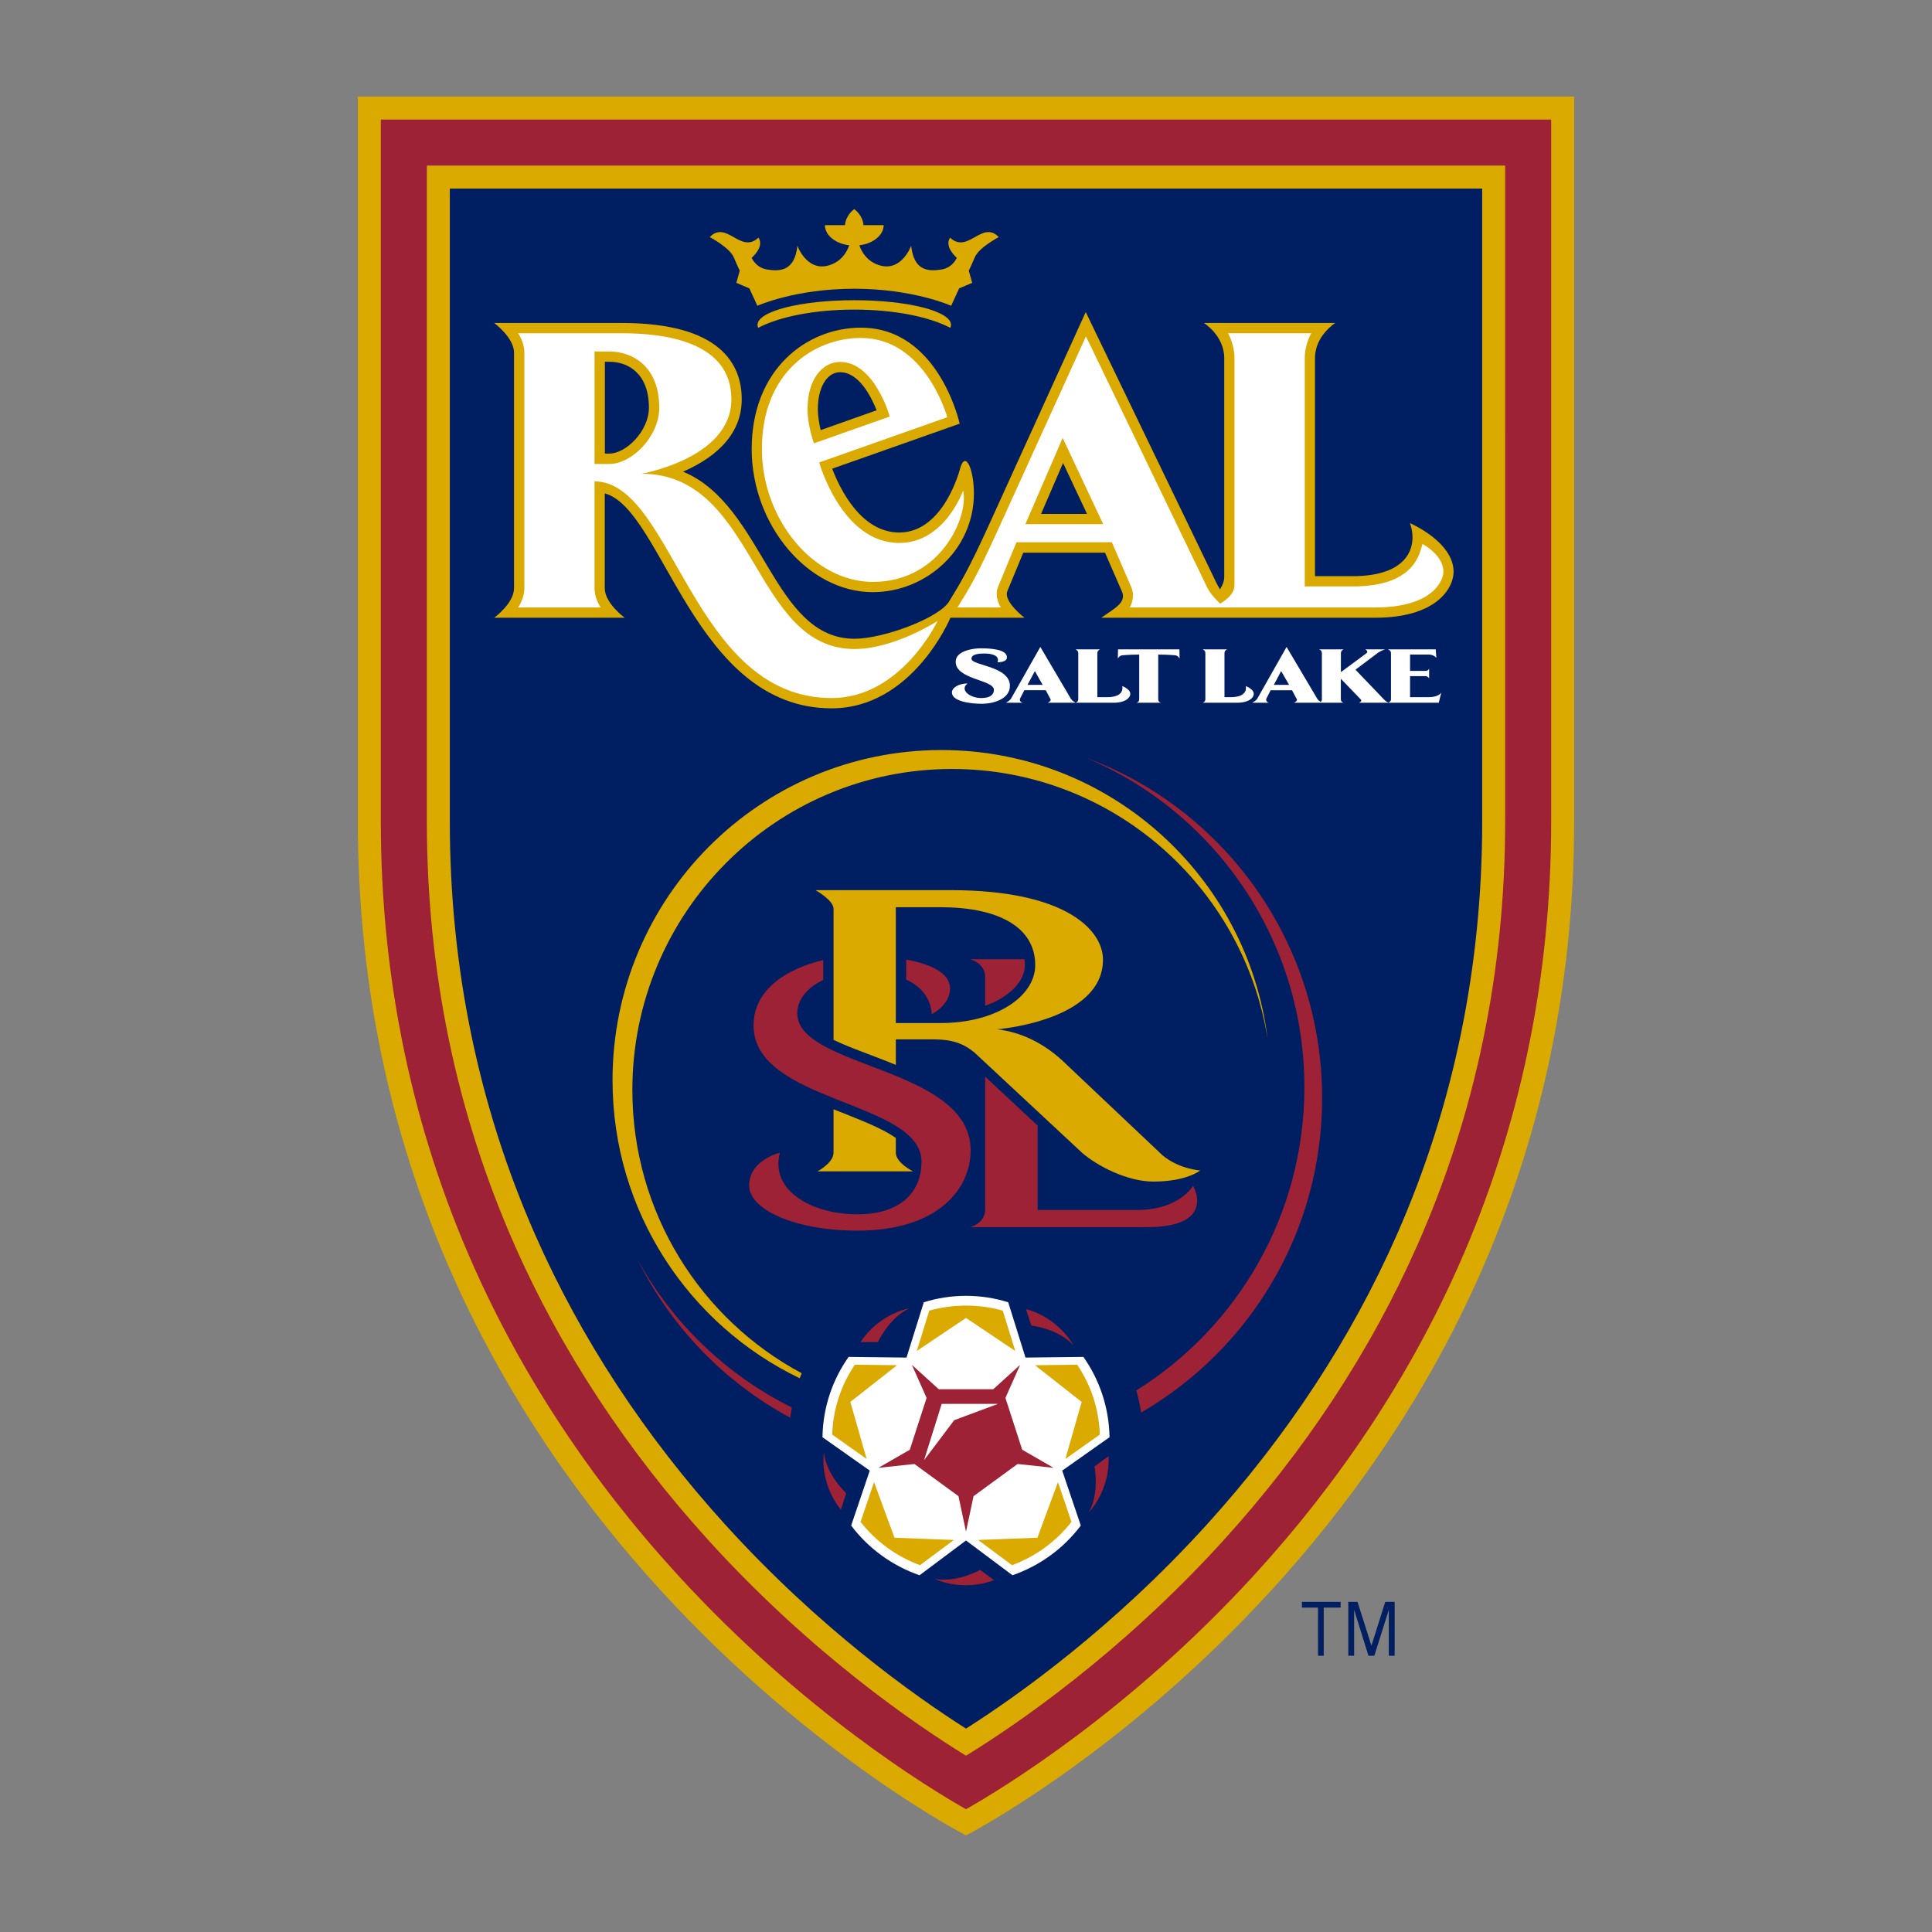 <?xml version="1.0" encoding="utf-8"?>
<!-- Generator: Adobe Illustrator 14.0.0, SVG Export Plug-In . SVG Version: 6.00 Build 43363)  -->
<!DOCTYPE svg PUBLIC "-//W3C//DTD SVG 1.1//EN" "http://www.w3.org/Graphics/SVG/1.1/DTD/svg11.dtd">
<svg version="1.1" id="Layer_1" xmlns="http://www.w3.org/2000/svg" xmlns:xlink="http://www.w3.org/1999/xlink" x="0px" y="0px"
	 width="200px" height="200px" viewBox="0 0 200 200" enable-background="new 0 0 200 200" xml:space="preserve">
<rect x="0" y="0" width="200" height="200" fill="#808080" stroke="none"/>
<g id="Background">
	<path fill="#DAAA00" d="M37.044,10v75.042C37.044,157.708,100,190,100,190s62.956-32.292,62.956-104.958V10H37.044z"/>
	<polygon fill="#001E62" points="134.777,166.42 136.439,166.42 136.439,171.404 137.032,171.404 137.032,166.42 138.781,166.42 
		138.781,165.826 134.777,165.826 	"/>
	<polygon fill="#001E62" points="143.4,165.826 141.968,170.361 140.531,165.826 139.576,165.826 139.576,171.404 140.18,171.404 
		140.18,166.654 141.665,171.404 142.27,171.404 143.768,166.654 143.768,171.404 144.372,171.404 144.372,165.826 	"/>
	<path fill="#9D2235" d="M39.422,12.378c0,4.459,0,72.665,0,72.665c0,16.201,3.226,31.673,9.586,45.988
		c5.097,11.47,12.212,22.236,21.146,32.003c12.95,14.153,26.06,22.11,29.845,24.255c3.786-2.145,16.896-10.102,29.845-24.255
		c8.937-9.767,16.051-20.533,21.147-32.003c6.36-14.314,9.586-29.787,9.586-45.988c0,0,0-68.206,0-72.665
		C156.088,12.378,43.912,12.378,39.422,12.378z M155.813,85.042c0,15.456-3.058,30.211-9.088,43.856
		c-4.851,10.972-11.633,21.287-20.16,30.66c-10.597,11.646-21.334,18.978-26.563,22.191c-5.23-3.216-15.969-10.546-26.564-22.191
		c-8.528-9.373-15.311-19.688-20.16-30.66c-6.031-13.646-9.089-28.4-9.089-43.856c0,0,0-56.205,0-67.9c11.946,0,99.681,0,111.626,0
		C155.813,28.838,155.813,85.042,155.813,85.042z"/>
	<path fill="#001E62" d="M153.436,19.521c0,14.516,0,65.522,0,65.522c0,15.086-2.975,29.484-8.843,42.797
		c-4.727,10.725-11.345,20.813-19.67,29.991c-9.669,10.657-19.468,17.644-24.923,21.114c-5.455-3.473-15.253-10.457-24.922-21.114
		c-8.326-9.179-14.944-19.269-19.67-29.991c-5.868-13.313-8.843-27.711-8.843-42.797c0,0,0-51.006,0-65.522
		C61.504,19.521,138.496,19.521,153.436,19.521z"/>
	<path fill="#FFFFFF" d="M104.546,71.001c0-2.07-3.979-2.087-3.979-2.807c0-0.522,0.886-0.541,1.35-0.541
		c0.908,0,1.573,0.271,1.35,0.901c0,0,0.969,0.036,0.969-0.505c0-0.827-1.637-0.936-2.719-0.936c-0.808,0-2.607,0.27-2.583,1.404
		c0,1.836,3.954,1.836,3.954,2.898c0,0.396-0.264,0.846-1.297,0.846c-1.246,0-2.278-0.882-1.423-1.512
		c-0.868,0-1.624,0.414-1.624,0.936c0,0.936,1.965,1.169,3.062,1.169C102.948,72.855,104.546,72.316,104.546,71.001z"/>
	<path fill="#FFFFFF" d="M115.738,67.222l-0.023,0.936c0.15-0.216,0.314-0.324,0.491-0.324c0,0,0.742-0.072,1.724-0.072v4.626
		c0,0.18-0.087,0.306-0.275,0.36h2.52c-0.188-0.054-0.275-0.18-0.275-0.36v-4.626c0.981,0,1.725,0.072,1.725,0.072
		c0.177,0,0.341,0.107,0.49,0.324l-0.023-0.936H115.738z"/>
	<path fill="#FFFFFF" d="M110.867,72.352l-3.172-5.382l-3.049,5.382c-0.103,0.126-0.276,0.27-0.518,0.396h1.738
		c-0.24-0.054-0.342-0.27-0.268-0.432l0.44-0.863h2.218l0.479,0.899c0.102,0.197-0.09,0.289-0.275,0.396h2.896
		C111.282,72.712,110.992,72.549,110.867,72.352z M106.371,70.894l0.758-1.422l0.805,1.422H106.371z"/>
	<path fill="#FFFFFF" d="M116.169,71.021c0,0,0.353,1.151-1.563,1.151h-1.008V67.6c0-0.161,0.09-0.287,0.267-0.377h-2.519
		c0.176,0.09,0.276,0.216,0.276,0.377v4.789c0,0.161-0.089,0.287-0.267,0.36h3.918c0.742,0,1.446-0.199,1.687-0.702
		C117.251,71.417,116.169,71.021,116.169,71.021z"/>
	<path fill="#FFFFFF" d="M129.741,72.046c0.29-0.629-0.78-1.025-0.78-1.025s0.34,1.151-1.574,1.151h-0.629V67.6
		c0-0.161,0.088-0.287,0.264-0.377h-2.519c0.19,0.09,0.276,0.216,0.276,0.377v4.789c0,0.161-0.086,0.287-0.276,0.36h3.552
		C128.797,72.748,129.516,72.549,129.741,72.046z"/>
	<path fill="#FFFFFF" d="M147.896,72.172h-1.927v-2.179h1.61c0.229,0,0.363,0.235,0.363,0.235V69.22
		c-0.086,0.162-0.199,0.233-0.363,0.233h-1.61v-1.691h2.005c0.313,0.018,0.553,0.144,0.717,0.342l-0.063-0.882h-4.948
		c0.215,0.09,0.315,0.216,0.315,0.377v4.789c0,0.216-0.177,0.306-0.277,0.342c-0.088-0.036-0.288-0.145-0.415-0.289l-2.984-3.114
		l2.367-1.782c0.238-0.163,0.692-0.324,0.692-0.324h-2.041c0.164,0.107,0.315,0.27,0.103,0.414l-2.631,1.944V67.6
		c0-0.161,0.101-0.287,0.275-0.377h-2.518c0.188,0.09,0.274,0.216,0.274,0.377v4.789c0,0.107-0.036,0.197-0.127,0.27
		c-0.11-0.073-0.263-0.18-0.339-0.306l-3.188-5.382l-3.047,5.382c-0.101,0.126-0.275,0.27-0.517,0.396h1.737
		c-0.228-0.054-0.34-0.27-0.264-0.432l0.439-0.863h2.215l0.479,0.899c0.104,0.197-0.086,0.289-0.275,0.396h5.125
		c-0.178-0.054-0.275-0.18-0.275-0.36v-2.124l2.064,2.141c0.188,0.199-0.189,0.342-0.189,0.342h8.26l0.266-1.062
		C149.207,71.686,148.956,72.172,147.896,72.172z M131.87,70.894l0.754-1.422l0.819,1.422H131.87z"/>
	<path fill="#DAAA00" d="M98.553,79.605c16.495,0,30.167,12.114,32.674,27.973c-2.076-16.884-16.406-29.934-33.77-29.934
		c-18.812,0-34.048,15.3-34.048,34.182c0,13.607,7.921,25.344,19.378,30.852c0.063-0.18,0.139-0.342,0.202-0.521
		c-10.426-5.581-17.527-16.614-17.527-29.322C65.462,94.492,80.283,79.605,98.553,79.605z"/>
	<path fill="#9D2235" d="M112.314,78.4c13.334,5.562,22.715,18.757,22.715,34.147c0,13.247-6.963,24.876-17.4,31.391
		c0.214,0.738,0.378,1.515,0.502,2.287c11.195-6.498,18.737-18.629,18.737-32.545C136.868,97.461,126.645,83.655,112.314,78.4z"/>
	<path fill="#9D2235" d="M66.005,130.4c3.449,6.967,8.989,12.689,15.801,16.363c0.039-0.361,0.102-0.701,0.164-1.063
		C75.221,142.354,69.631,136.99,66.005,130.4z"/>
	<path fill="#DAAA00" d="M120.313,119.566l-10.377-9.813c-2.025-1.835-4.256-2.896-6.711-3.203c0,0,10.955-0.848,10.955-7.201
		c0-3.06-3.828-7.2-15.753-7.2H84.425c0,0,1.863,1.044,1.863,1.927v13.569c1.738,0.849,4.105,1.621,6.448,2.594v-2.646h3.853
		c2.039,0,3.198,0.469,4.269,1.35l11.168,10.404c1.563,1.351,4.66,2.969,7.365,2.969c3.465,0,4.851-1.149,4.851-1.149
		S122.012,121.023,120.313,119.566z M97.395,105.904h-4.659V93.916h4.659c5.854,0,9.771,1.998,9.771,5.994
		C107.166,103.148,103.1,105.904,97.395,105.904z"/>
	<path fill="#DAAA00" d="M92.736,119.331v-1.528c-1.523-1.08-3.941-1.963-6.448-2.972v4.5c0,1.045-1.662,1.927-1.662,1.927h9.885
		C94.511,121.258,92.736,120.376,92.736,119.331z"/>
	<path fill="#9D2235" d="M101.979,101.135v2.986c2.619-0.936,4.117-2.609,4.117-4.211c0-0.216-0.013-0.414-0.037-0.612h-5.628
		C100.428,99.298,101.979,99.694,101.979,101.135z"/>
	<path fill="#9D2235" d="M123.509,122.752c0,0-1.423,2.502-5.767,2.502h-10.325v-8.729l-5.438-5.076v13.753
		c0,1.457-1.548,1.835-1.548,1.835h18.27C126.027,127.036,123.509,122.752,123.509,122.752z"/>
	<path fill="#9D2235" d="M96.462,104.986c0,0,1.889-0.938,1.889-2.646c0-1.654-2.078-2.556-4.546-3.006v2.07
		C95.518,102.195,96.349,103.475,96.462,104.986z"/>
	<path fill="#9D2235" d="M82.536,104.896c0-1.496,1.121-2.701,2.682-3.457v-2.052c-3.689,0.865-7.214,3.005-7.214,6.769
		c0,8.027,17.389,7.775,17.389,14.094c0,3.24-2.268,5.454-6.61,5.454c-4.911,0-9.079-2.556-8.046-6.373c0,0-3.186,0.737-3.186,3.403
		c0,2.447,4.66,4.66,11.232,4.66c8.259,0,11.697-4.266,11.697-8.314C100.479,110.422,82.536,110.602,82.536,104.896z"/>
	<path fill="#FFFFFF" d="M114.857,148.779c-0.051-3.096-1.045-5.957-2.705-8.314l-5.994,0.07l-1.788-5.725
		c-1.386-0.432-2.845-0.666-4.37-0.666c-1.522,0-2.983,0.234-4.368,0.666l-1.789,5.725l-5.994-0.07
		c-1.662,2.357-2.657,5.219-2.707,8.314l4.897,3.457l-1.927,5.688c1.776,2.357,4.231,4.157,7.078,5.146l4.809-3.601l4.812,3.601
		c2.847-0.989,5.301-2.789,7.074-5.146l-1.925-5.688L114.857,148.779z"/>
	<path fill="#DAAA00" d="M88.026,145.126l4.834-3.798l-4.369-0.055c-1.397,2.068-2.254,4.554-2.342,7.234l3.564,2.521
		L88.026,145.126z"/>
	<path fill="#DAAA00" d="M103.803,135.676c-1.207-0.342-2.479-0.521-3.803-0.521c-1.321,0-2.594,0.181-3.802,0.521l-1.297,4.178
		l5.099-3.422l5.1,3.422L103.803,135.676z"/>
	<path fill="#DAAA00" d="M110.289,151.029l3.563-2.521c-0.088-2.683-0.943-5.166-2.343-7.234l-4.368,0.055l4.834,3.798
		L110.289,151.029z"/>
	<path fill="#DAAA00" d="M90.482,153.425l-1.397,4.121c1.585,2.017,3.701,3.582,6.157,4.481l3.5-2.61l-6.145-0.233L90.482,153.425z"
		/>
	<path fill="#DAAA00" d="M107.393,159.184l-6.134,0.233l3.502,2.61c2.455-0.899,4.569-2.465,6.156-4.481l-1.396-4.121
		L107.393,159.184z"/>
	<path fill="#9D2235" d="M85.281,150.4c0,0-0.479,3.078,1.763,5.885l0.554-1.709C87.598,154.576,85.597,152.74,85.281,150.4z"/>
	<path fill="#9D2235" d="M96.777,163.45c0,0,2.783,1.386,6.132,0.126l-1.448-1.063C101.461,162.516,99.106,163.863,96.777,163.45z"
		/>
	<path fill="#9D2235" d="M114.758,150.742l-1.461,1.063c0,0,0.555,2.646-0.566,4.733
		C112.73,156.538,114.922,154.324,114.758,150.742z"/>
	<path fill="#9D2235" d="M106.207,135.514l0.557,1.711c0,0,2.692,0.289,4.33,1.998C111.094,139.223,109.657,136.468,106.207,135.514
		z"/>
	<path fill="#9D2235" d="M89.084,138.936h1.8c0,0,1.107-2.468,3.235-3.492C94.12,135.441,91.048,135.945,89.084,138.936z"/>
	<path fill="#9D2235" d="M105.818,150.076l-1.737-5.364l1.522-3.421l-2.781,2.521H97.18l-2.782-2.521l1.523,3.421l-1.738,5.364
		l-3.249,1.872l3.728-0.396l4.558,3.331l0.78,3.672l0.781-3.672l4.559-3.331l3.729,0.396L105.818,150.076z M98.78,147.016
		l-3.123,4.143l1.826-5.832h5.832L98.78,147.016z"/>
	<path fill="#DAAA00" d="M98.352,24.598c-0.643,0.955,0.693,2.088,0.693,2.088s-0.391,1.008-1.562,1.207
		c-1.411,0.234-2.872,0.144-3.162-2.448c0,0-0.956,2.628-3.16,2.052c-1.435-0.378-2.001-1.513-2.203-2.106
		c1.423-0.163,2.518-1.044,2.518-2.087h-2.09c-0.077-1.063-0.958-1.657-0.958-1.657s-0.868,0.593-0.957,1.657h-2.077
		c0,1.043,1.095,1.925,2.517,2.087c-0.202,0.593-0.768,1.728-2.203,2.106c-2.216,0.576-3.16-2.052-3.16-2.052
		c-0.29,2.592-1.75,2.682-3.16,2.448c-1.172-0.199-1.575-1.207-1.575-1.207s1.348-1.133,0.706-2.088
		c-1.851,1.747-3.3-1.854-5.05-0.053c0,0,2.066,1.079,2.494,2.106c0.427,1.007,0.616,1.368,0.616,1.368l-0.352,1.259l1.347,0.576
		l0.831,1.8c0,0,3.904-1.764,10.022-1.764c6.132,0,10.035,1.764,10.035,1.764l0.831-1.8l1.348-0.576l-0.353-1.259
		c0,0,0.189-0.361,0.618-1.368c0.416-1.027,2.492-2.106,2.492-2.106C101.65,22.744,100.201,26.345,98.352,24.598z"/>
	<path fill="#DAAA00" d="M88.429,31.078c-5.528,0-10.011,1.134-10.011,2.556c0,0.09,0.026,0.198,0.063,0.306
		c2.141-1.134,5.792-1.89,9.947-1.89c4.167,0,7.818,0.756,9.946,1.89c0.051-0.108,0.077-0.216,0.077-0.306
		C98.452,32.212,93.97,31.078,88.429,31.078z"/>
	<path fill="#DAAA00" d="M99.409,48.429c0,0-1.638,6.696-6.321,6.696c-3.991,0-6.17-4.59-6.938-6.606l13.196-4.661
		c0,0-2.153-9.937-10.224-9.937c-5.629,0-11.308,4.32-11.308,12.564c0,7.884,5.856,14.814,12.529,14.814
		c5.515,0,10.476-4.374,10.476-10.224C100.818,48.628,99.962,46.594,99.409,48.429z M84.665,42.345c0-2.25,0.944-3.814,2.304-3.814
		c1.938,0,3.211,2.52,3.778,3.942l-5.793,2.052C84.815,43.912,84.665,43.12,84.665,42.345z"/>
	<path fill="#FFFFFF" d="M90.344,60.238c7.163,0,9.972-6.947,9.354-9.45c0,0-1.889,5.418-6.61,5.418
		c-5.967,0-8.285-8.334-8.285-8.334l13.258-4.68c0,0-2.241-8.208-8.939-8.208c-4.798,0-10.25,3.509-10.25,11.501
		C78.872,53.794,84.249,60.238,90.344,60.238z M86.969,37.468c3.563,0,5.138,5.652,5.138,5.652l-7.845,2.772
		c0,0-0.667-1.783-0.667-3.547C83.594,39.286,85.118,37.468,86.969,37.468z"/>
	<path fill="#DAAA00" d="M145.958,54.154c0.795,2.213,0.051,5.491-5.942,5.491h-3.89V37.072c0-2.323,2.103-3.637,2.103-3.637h-13.6
		c0,0,2.104,1.314,2.104,3.637v22.662c0,0.413-0.176,0.846-0.439,1.278c-0.126-0.216-0.251-0.432-0.378-0.685l-13.521-28.025
		l-10.05,22.104c-2.128,4.663-2.972,6.031-4.068,7.812c-0.969,1.728-6.812,3.907-9.82,3.907c-8.461,0-9.406-13.861-17.754-17.299
		c2.833-1.223,6.082-3.492,6.082-7.487c0-3.601-2.153-7.903-12.427-7.903H51.16c0,0,2.052,1.513,2.052,3.079v24.373
		c0,1.565-2.052,3.059-2.052,3.059h13.509c0,0-2.064-1.494-2.064-3.059v-9.811c6.057,1.621,9.204,22.249,23.482,22.249
		c8.398,0,12.302-9.378,12.302-9.378h7.667c0,0-2.217-1.691-1.774-2.753l1.647-3.978h8.463l1.75,4.014
		c0.504,1.152-0.793,1.764-2.143,2.717h28.354c6.422,0,8.123-3.113,8.123-4.751C150.479,56.08,145.958,54.154,145.958,54.154z
		 M63.07,46.954c0,0-0.265,0-0.453,0c0-1.567,0-7.921,0-9.505c0.188,0,0.453,0,0.453,0c1.989,0,4.105,1.243,4.105,4.752
		C67.175,44.614,64.821,46.954,63.07,46.954z M107.771,53.2l2.277-5.274l2.479,5.274H107.771z"/>
	<path fill="#FFFFFF" d="M66.408,49.042c0,0,9.305-1.602,9.305-7.703c0-5.977-6.875-6.84-11.357-6.84H53.627
		c0,0,0.655,0.863,0.655,2.015v24.373c0,1.134-0.655,1.998-0.655,1.998h8.562c0,0-0.643-0.863-0.643-1.998V49.833
		c8.134,0,10.098,22.429,24.541,22.429c7.215,0,10.968-7.975,10.968-7.975s-4.482,2.898-8.6,2.898
		C77.891,67.186,78.294,49.042,66.408,49.042z M63.07,48.033h-1.524V36.387h1.524c2.342,0,5.175,1.477,5.175,5.814
		C68.246,45.19,65.413,48.033,63.07,48.033z"/>
	<path fill="#FFFFFF" d="M147.256,56.313c-0.314,1.008-0.807,4.393-7.24,4.393h-4.947V37.072c0-1.44,0.668-2.574,0.668-2.574h-8.611
		c0,0,0.666,1.133,0.666,2.574v23.525c0,0.847-0.816,1.494-1.482,1.891c-0.418-0.396-1.021-1.026-1.351-1.692l-12.541-25.974
		l-9.103,20.016c-2.307,5.04-2.91,5.958-4.193,8.045h4.48c0,0-0.703-1.08-0.302-2.088l1.927-4.662h9.871l2.017,4.662
		c0.466,1.098-0.164,2.088-0.164,2.088h25.407c6.082,0,7.064-2.88,7.064-3.689C149.422,57.431,147.256,56.313,147.256,56.313z
		 M106.146,54.262l3.864-8.929l4.191,8.929H106.146z"/>
</g>
<g id="Content">
</g>
</svg>
